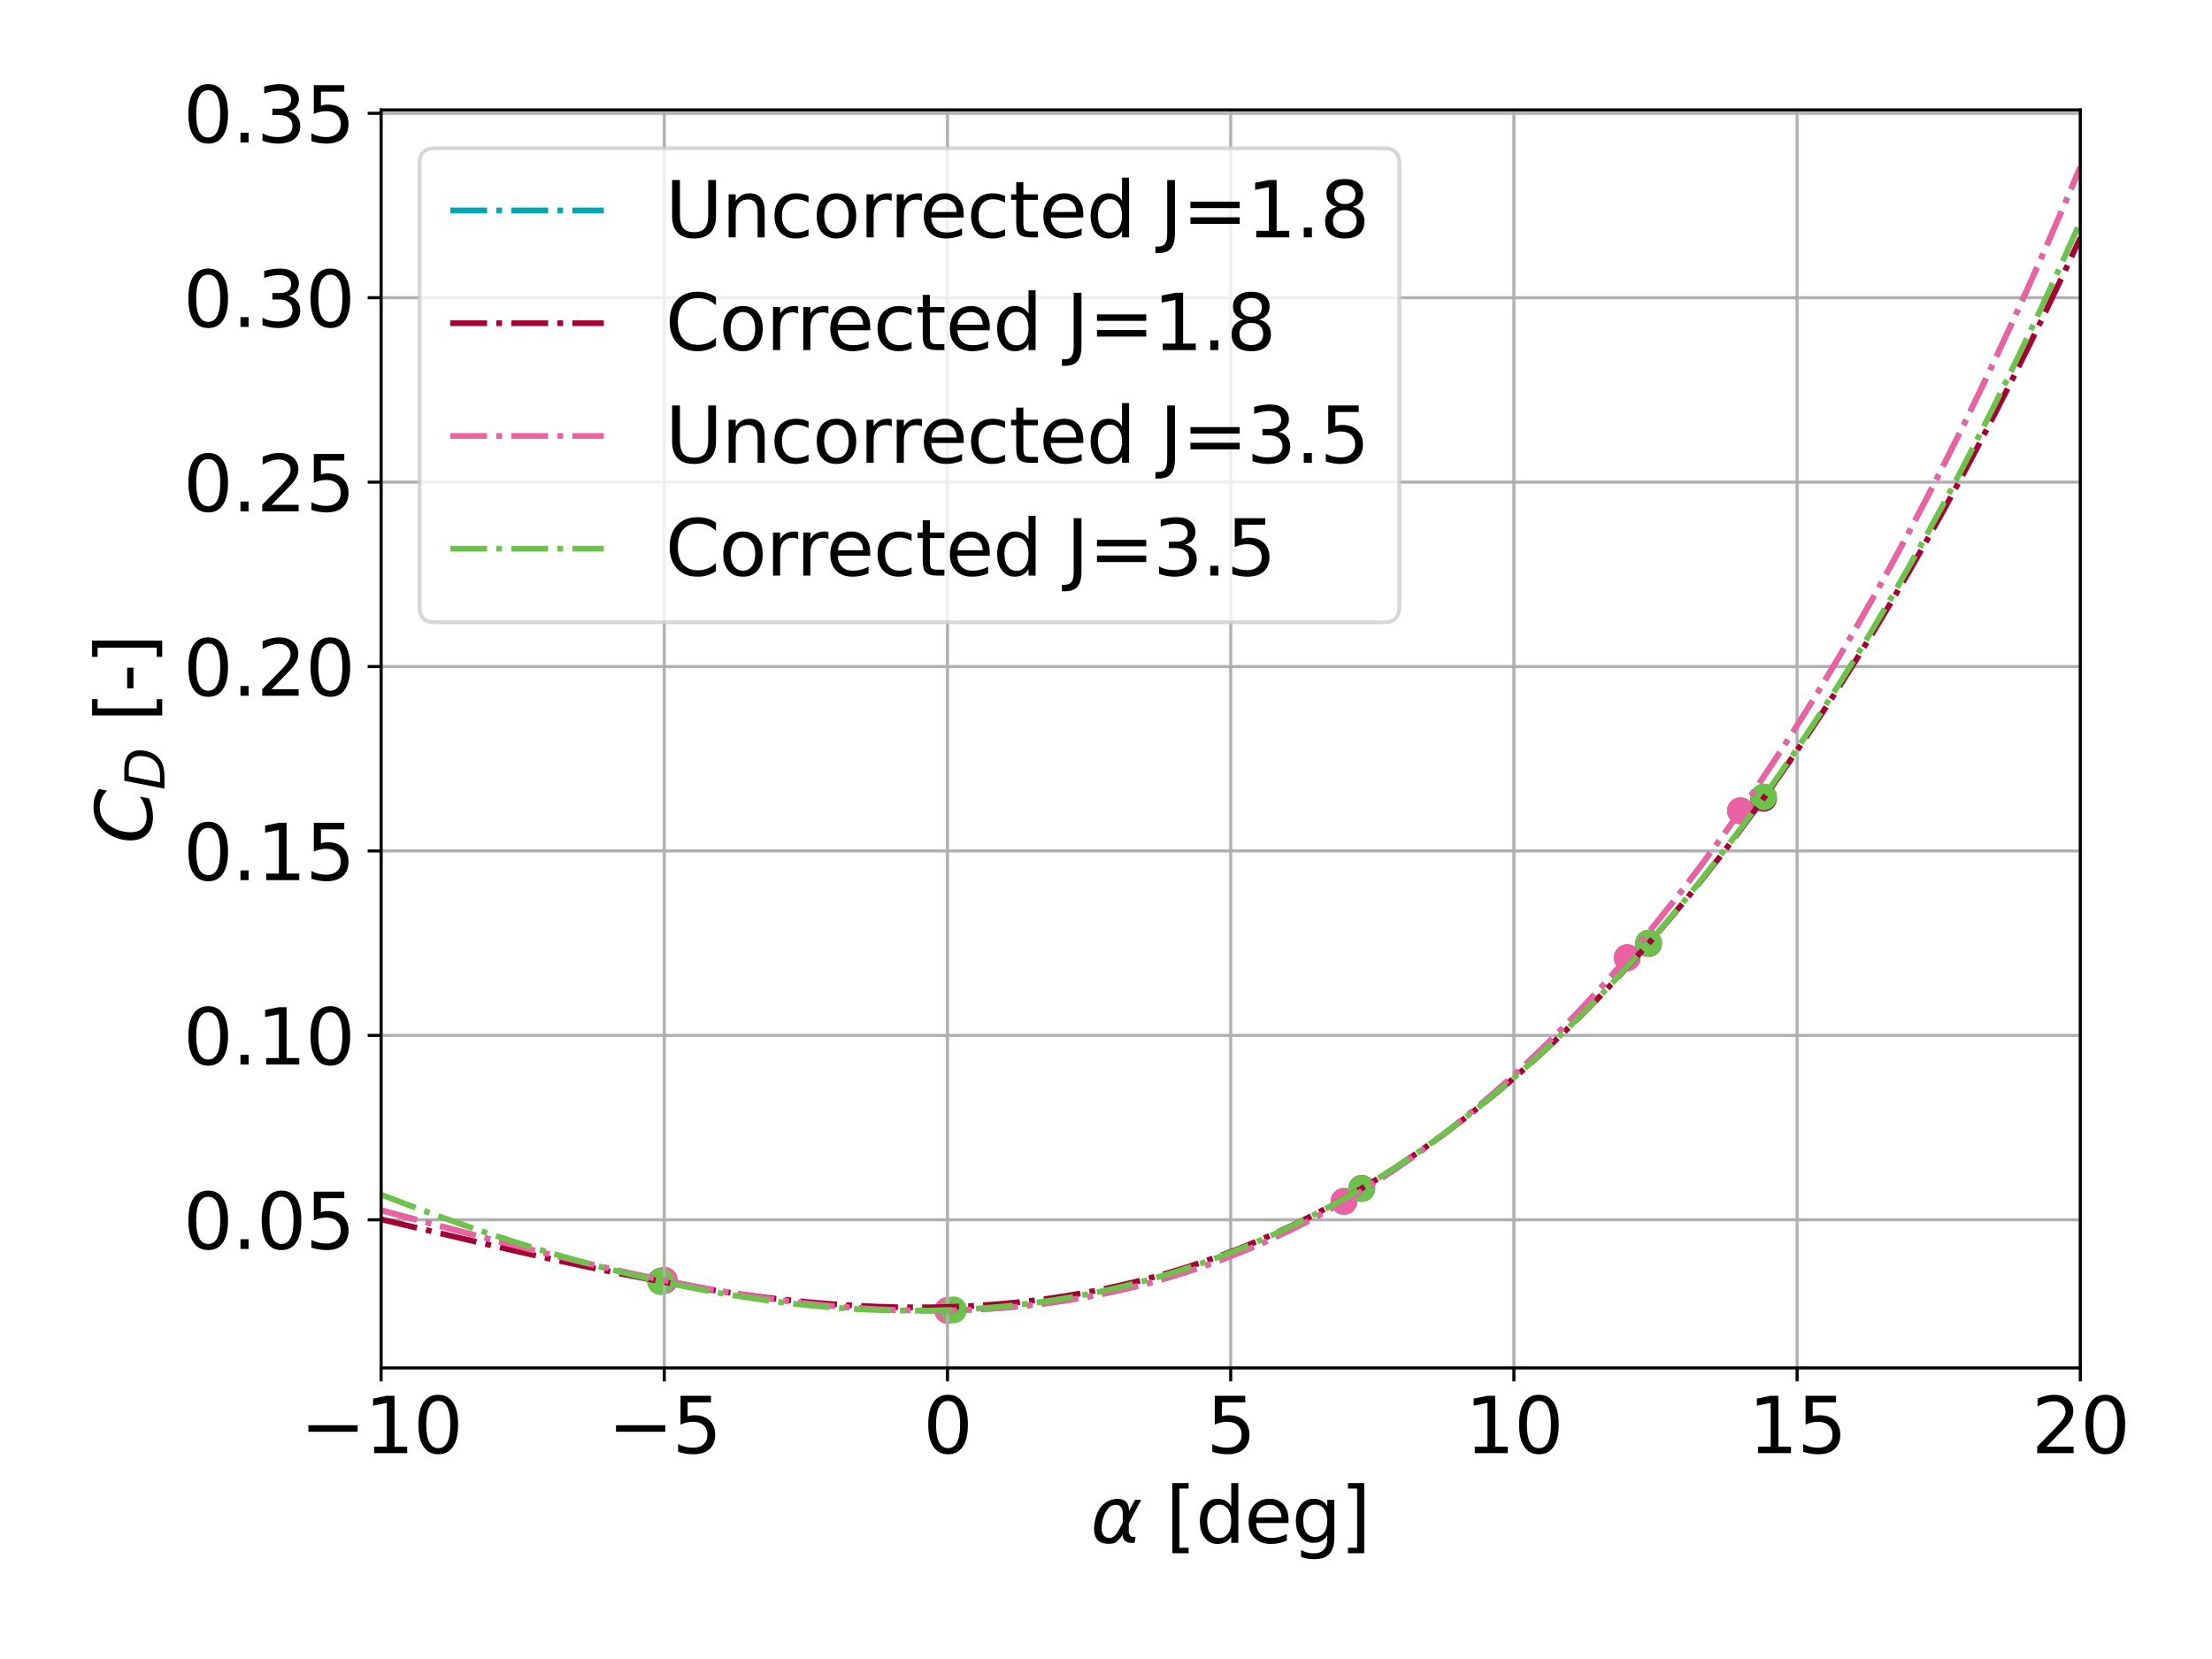 <?xml version="1.0" encoding="utf-8" standalone="no"?>
<!DOCTYPE svg PUBLIC "-//W3C//DTD SVG 1.1//EN"
  "http://www.w3.org/Graphics/SVG/1.1/DTD/svg11.dtd">
<svg xmlns:xlink="http://www.w3.org/1999/xlink" width="576pt" height="432pt" viewBox="0 0 576 432" xmlns="http://www.w3.org/2000/svg" version="1.1">
 <defs>
  <style type="text/css">*{stroke-linejoin: round; stroke-linecap: butt}</style>
 </defs>
 <g id="figure_1">
  <g id="patch_1">
   <path d="M 0 432 
L 576 432 
L 576 0 
L 0 0 
z
" style="fill: #ffffff"/>
  </g>
  <g id="axes_1">
   <g id="patch_2">
    <path d="M 99.236 356.2 
L 541.71 356.2 
L 541.71 28.61 
L 99.236 28.61 
z
" style="fill: #ffffff"/>
   </g>
   <g id="PathCollection_1">
    <defs>
     <path id="m1f07b98880" d="M 0 3 
C 0.796 3 1.559 2.684 2.121 2.121 
C 2.684 1.559 3 0.796 3 0 
C 3 -0.796 2.684 -1.559 2.121 -2.121 
C 1.559 -2.684 0.796 -3 0 -3 
C -0.796 -3 -1.559 -2.684 -2.121 -2.121 
C -2.684 -1.559 -3 -0.796 -3 0 
C -3 0.796 -2.684 1.559 -2.121 2.121 
C -1.559 2.684 -0.796 3 0 3 
z
" style="stroke: #00a6b6"/>
    </defs>
    <g clip-path="url(#pe049e2edbe)">
     <use xlink:href="#m1f07b98880" x="172.982" y="333.424" style="fill: #00a6b6; stroke: #00a6b6"/>
     <use xlink:href="#m1f07b98880" x="349.971" y="312.838" style="fill: #00a6b6; stroke: #00a6b6"/>
     <use xlink:href="#m1f07b98880" x="423.717" y="249.391" style="fill: #00a6b6; stroke: #00a6b6"/>
     <use xlink:href="#m1f07b98880" x="453.215" y="211.129" style="fill: #00a6b6; stroke: #00a6b6"/>
    </g>
   </g>
   <g id="PathCollection_2">
    <defs>
     <path id="m673084cb61" d="M 0 3 
C 0.796 3 1.559 2.684 2.121 2.121 
C 2.684 1.559 3 0.796 3 0 
C 3 -0.796 2.684 -1.559 2.121 -2.121 
C 1.559 -2.684 0.796 -3 0 -3 
C -0.796 -3 -1.559 -2.684 -2.121 -2.121 
C -2.684 -1.559 -3 -0.796 -3 0 
C -3 0.796 -2.684 1.559 -2.121 2.121 
C -1.559 2.684 -0.796 3 0 3 
z
" style="stroke: #a50034"/>
    </defs>
    <g clip-path="url(#pe049e2edbe)">
     <use xlink:href="#m673084cb61" x="172.056" y="333.654" style="fill: #a50034; stroke: #a50034"/>
     <use xlink:href="#m673084cb61" x="354.598" y="309.456" style="fill: #a50034; stroke: #a50034"/>
     <use xlink:href="#m673084cb61" x="429.292" y="245.66" style="fill: #a50034; stroke: #a50034"/>
     <use xlink:href="#m673084cb61" x="459.238" y="207.87" style="fill: #a50034; stroke: #a50034"/>
    </g>
   </g>
   <g id="PathCollection_3">
    <defs>
     <path id="m193cf08175" d="M 0 3 
C 0.796 3 1.559 2.684 2.121 2.121 
C 2.684 1.559 3 0.796 3 0 
C 3 -0.796 2.684 -1.559 2.121 -2.121 
C 1.559 -2.684 0.796 -3 0 -3 
C -0.796 -3 -1.559 -2.684 -2.121 -2.121 
C -2.684 -1.559 -3 -0.796 -3 0 
C -3 0.796 -2.684 1.559 -2.121 2.121 
C -1.559 2.684 -0.796 3 0 3 
z
" style="stroke: #ef60a3"/>
    </defs>
    <g clip-path="url(#pe049e2edbe)">
     <use xlink:href="#m193cf08175" x="172.982" y="333.424" style="fill: #ef60a3; stroke: #ef60a3"/>
     <use xlink:href="#m193cf08175" x="246.727" y="341.239" style="fill: #ef60a3; stroke: #ef60a3"/>
     <use xlink:href="#m193cf08175" x="349.971" y="312.838" style="fill: #ef60a3; stroke: #ef60a3"/>
     <use xlink:href="#m193cf08175" x="423.717" y="249.391" style="fill: #ef60a3; stroke: #ef60a3"/>
     <use xlink:href="#m193cf08175" x="453.215" y="211.129" style="fill: #ef60a3; stroke: #ef60a3"/>
    </g>
   </g>
   <g id="PathCollection_4">
    <defs>
     <path id="m72d6f566c6" d="M 0 3 
C 0.796 3 1.559 2.684 2.121 2.121 
C 2.684 1.559 3 0.796 3 0 
C 3 -0.796 2.684 -1.559 2.121 -2.121 
C 1.559 -2.684 0.796 -3 0 -3 
C -0.796 -3 -1.559 -2.684 -2.121 -2.121 
C -2.684 -1.559 -3 -0.796 -3 0 
C -3 0.796 -2.684 1.559 -2.121 2.121 
C -1.559 2.684 -0.796 3 0 3 
z
" style="stroke: #6cc24a"/>
    </defs>
    <g clip-path="url(#pe049e2edbe)">
     <use xlink:href="#m72d6f566c6" x="172.056" y="333.669" style="fill: #6cc24a; stroke: #6cc24a"/>
     <use xlink:href="#m72d6f566c6" x="248.269" y="341.095" style="fill: #6cc24a; stroke: #6cc24a"/>
     <use xlink:href="#m72d6f566c6" x="354.598" y="309.453" style="fill: #6cc24a; stroke: #6cc24a"/>
     <use xlink:href="#m72d6f566c6" x="429.292" y="245.551" style="fill: #6cc24a; stroke: #6cc24a"/>
     <use xlink:href="#m72d6f566c6" x="459.238" y="207.517" style="fill: #6cc24a; stroke: #6cc24a"/>
    </g>
   </g>
   <g id="matplotlib.axis_1">
    <g id="xtick_1">
     <g id="line2d_1">
      <path d="M 99.236 356.2 
L 99.236 28.61 
" clip-path="url(#pe049e2edbe)" style="fill: none; stroke: #b0b0b0; stroke-width: 0.8; stroke-linecap: square"/>
     </g>
     <g id="line2d_2">
      <defs>
       <path id="m0b68ae2cc0" d="M 0 0 
L 0 3.5 
" style="stroke: #000000; stroke-width: 0.8"/>
      </defs>
      <g>
       <use xlink:href="#m0b68ae2cc0" x="99.236" y="356.2" style="stroke: #000000; stroke-width: 0.8"/>
      </g>
     </g>
     <g id="text_1">
      <!-- −10 -->
      <g transform="translate(78.131 378.397) scale(0.2 -0.2)">
       <defs>
        <path id="DejaVuSans-2212" d="M 678 2272 
L 4684 2272 
L 4684 1741 
L 678 1741 
L 678 2272 
z
" transform="scale(0.016)"/>
        <path id="DejaVuSans-31" d="M 794 531 
L 1825 531 
L 1825 4091 
L 703 3866 
L 703 4441 
L 1819 4666 
L 2450 4666 
L 2450 531 
L 3481 531 
L 3481 0 
L 794 0 
L 794 531 
z
" transform="scale(0.016)"/>
        <path id="DejaVuSans-30" d="M 2034 4250 
Q 1547 4250 1301 3770 
Q 1056 3291 1056 2328 
Q 1056 1369 1301 889 
Q 1547 409 2034 409 
Q 2525 409 2770 889 
Q 3016 1369 3016 2328 
Q 3016 3291 2770 3770 
Q 2525 4250 2034 4250 
z
M 2034 4750 
Q 2819 4750 3233 4129 
Q 3647 3509 3647 2328 
Q 3647 1150 3233 529 
Q 2819 -91 2034 -91 
Q 1250 -91 836 529 
Q 422 1150 422 2328 
Q 422 3509 836 4129 
Q 1250 4750 2034 4750 
z
" transform="scale(0.016)"/>
       </defs>
       <use xlink:href="#DejaVuSans-2212"/>
       <use xlink:href="#DejaVuSans-31" x="83.789"/>
       <use xlink:href="#DejaVuSans-30" x="147.412"/>
      </g>
     </g>
    </g>
    <g id="xtick_2">
     <g id="line2d_3">
      <path d="M 172.982 356.2 
L 172.982 28.61 
" clip-path="url(#pe049e2edbe)" style="fill: none; stroke: #b0b0b0; stroke-width: 0.8; stroke-linecap: square"/>
     </g>
     <g id="line2d_4">
      <g>
       <use xlink:href="#m0b68ae2cc0" x="172.982" y="356.2" style="stroke: #000000; stroke-width: 0.8"/>
      </g>
     </g>
     <g id="text_2">
      <!-- −5 -->
      <g transform="translate(158.239 378.397) scale(0.2 -0.2)">
       <defs>
        <path id="DejaVuSans-35" d="M 691 4666 
L 3169 4666 
L 3169 4134 
L 1269 4134 
L 1269 2991 
Q 1406 3038 1543 3061 
Q 1681 3084 1819 3084 
Q 2600 3084 3056 2656 
Q 3513 2228 3513 1497 
Q 3513 744 3044 326 
Q 2575 -91 1722 -91 
Q 1428 -91 1123 -41 
Q 819 9 494 109 
L 494 744 
Q 775 591 1075 516 
Q 1375 441 1709 441 
Q 2250 441 2565 725 
Q 2881 1009 2881 1497 
Q 2881 1984 2565 2268 
Q 2250 2553 1709 2553 
Q 1456 2553 1204 2497 
Q 953 2441 691 2322 
L 691 4666 
z
" transform="scale(0.016)"/>
       </defs>
       <use xlink:href="#DejaVuSans-2212"/>
       <use xlink:href="#DejaVuSans-35" x="83.789"/>
      </g>
     </g>
    </g>
    <g id="xtick_3">
     <g id="line2d_5">
      <path d="M 246.727 356.2 
L 246.727 28.61 
" clip-path="url(#pe049e2edbe)" style="fill: none; stroke: #b0b0b0; stroke-width: 0.8; stroke-linecap: square"/>
     </g>
     <g id="line2d_6">
      <g>
       <use xlink:href="#m0b68ae2cc0" x="246.727" y="356.2" style="stroke: #000000; stroke-width: 0.8"/>
      </g>
     </g>
     <g id="text_3">
      <!-- 0 -->
      <g transform="translate(240.365 378.397) scale(0.2 -0.2)">
       <use xlink:href="#DejaVuSans-30"/>
      </g>
     </g>
    </g>
    <g id="xtick_4">
     <g id="line2d_7">
      <path d="M 320.473 356.2 
L 320.473 28.61 
" clip-path="url(#pe049e2edbe)" style="fill: none; stroke: #b0b0b0; stroke-width: 0.8; stroke-linecap: square"/>
     </g>
     <g id="line2d_8">
      <g>
       <use xlink:href="#m0b68ae2cc0" x="320.473" y="356.2" style="stroke: #000000; stroke-width: 0.8"/>
      </g>
     </g>
     <g id="text_4">
      <!-- 5 -->
      <g transform="translate(314.111 378.397) scale(0.2 -0.2)">
       <use xlink:href="#DejaVuSans-35"/>
      </g>
     </g>
    </g>
    <g id="xtick_5">
     <g id="line2d_9">
      <path d="M 394.219 356.2 
L 394.219 28.61 
" clip-path="url(#pe049e2edbe)" style="fill: none; stroke: #b0b0b0; stroke-width: 0.8; stroke-linecap: square"/>
     </g>
     <g id="line2d_10">
      <g>
       <use xlink:href="#m0b68ae2cc0" x="394.219" y="356.2" style="stroke: #000000; stroke-width: 0.8"/>
      </g>
     </g>
     <g id="text_5">
      <!-- 10 -->
      <g transform="translate(381.494 378.397) scale(0.2 -0.2)">
       <use xlink:href="#DejaVuSans-31"/>
       <use xlink:href="#DejaVuSans-30" x="63.623"/>
      </g>
     </g>
    </g>
    <g id="xtick_6">
     <g id="line2d_11">
      <path d="M 467.964 356.2 
L 467.964 28.61 
" clip-path="url(#pe049e2edbe)" style="fill: none; stroke: #b0b0b0; stroke-width: 0.8; stroke-linecap: square"/>
     </g>
     <g id="line2d_12">
      <g>
       <use xlink:href="#m0b68ae2cc0" x="467.964" y="356.2" style="stroke: #000000; stroke-width: 0.8"/>
      </g>
     </g>
     <g id="text_6">
      <!-- 15 -->
      <g transform="translate(455.239 378.397) scale(0.2 -0.2)">
       <use xlink:href="#DejaVuSans-31"/>
       <use xlink:href="#DejaVuSans-35" x="63.623"/>
      </g>
     </g>
    </g>
    <g id="xtick_7">
     <g id="line2d_13">
      <path d="M 541.71 356.2 
L 541.71 28.61 
" clip-path="url(#pe049e2edbe)" style="fill: none; stroke: #b0b0b0; stroke-width: 0.8; stroke-linecap: square"/>
     </g>
     <g id="line2d_14">
      <g>
       <use xlink:href="#m0b68ae2cc0" x="541.71" y="356.2" style="stroke: #000000; stroke-width: 0.8"/>
      </g>
     </g>
     <g id="text_7">
      <!-- 20 -->
      <g transform="translate(528.985 378.397) scale(0.2 -0.2)">
       <defs>
        <path id="DejaVuSans-32" d="M 1228 531 
L 3431 531 
L 3431 0 
L 469 0 
L 469 531 
Q 828 903 1448 1529 
Q 2069 2156 2228 2338 
Q 2531 2678 2651 2914 
Q 2772 3150 2772 3378 
Q 2772 3750 2511 3984 
Q 2250 4219 1831 4219 
Q 1534 4219 1204 4116 
Q 875 4013 500 3803 
L 500 4441 
Q 881 4594 1212 4672 
Q 1544 4750 1819 4750 
Q 2544 4750 2975 4387 
Q 3406 4025 3406 3419 
Q 3406 3131 3298 2873 
Q 3191 2616 2906 2266 
Q 2828 2175 2409 1742 
Q 1991 1309 1228 531 
z
" transform="scale(0.016)"/>
       </defs>
       <use xlink:href="#DejaVuSans-32"/>
       <use xlink:href="#DejaVuSans-30" x="63.623"/>
      </g>
     </g>
    </g>
    <g id="text_8">
     <!-- $\alpha$ [deg] -->
     <g transform="translate(283.973 401.756) scale(0.2 -0.2)">
      <defs>
       <path id="DejaVuSans-Oblique-3b1" d="M 2619 1628 
L 2622 2350 
Q 2625 3088 2069 3091 
Q 1653 3094 1394 2747 
Q 1069 2319 959 1747 
Q 825 1059 994 731 
Q 1169 397 1547 397 
Q 1966 397 2319 1063 
L 2619 1628 
z
M 2166 3578 
Q 3141 3594 3128 2584 
Q 3128 2584 3616 3500 
L 4128 3500 
L 3119 1603 
L 3109 919 
Q 3109 766 3194 638 
Q 3291 488 3391 488 
L 3669 488 
L 3575 0 
L 3228 0 
Q 2934 0 2722 263 
Q 2622 394 2619 669 
Q 2416 334 2066 50 
Q 1900 -81 1453 -78 
Q 722 -72 456 397 
Q 184 884 353 1747 
Q 534 2675 1009 3097 
Q 1544 3569 2166 3578 
z
" transform="scale(0.016)"/>
       <path id="DejaVuSans-20" transform="scale(0.016)"/>
       <path id="DejaVuSans-5b" d="M 550 4863 
L 1875 4863 
L 1875 4416 
L 1125 4416 
L 1125 -397 
L 1875 -397 
L 1875 -844 
L 550 -844 
L 550 4863 
z
" transform="scale(0.016)"/>
       <path id="DejaVuSans-64" d="M 2906 2969 
L 2906 4863 
L 3481 4863 
L 3481 0 
L 2906 0 
L 2906 525 
Q 2725 213 2448 61 
Q 2172 -91 1784 -91 
Q 1150 -91 751 415 
Q 353 922 353 1747 
Q 353 2572 751 3078 
Q 1150 3584 1784 3584 
Q 2172 3584 2448 3432 
Q 2725 3281 2906 2969 
z
M 947 1747 
Q 947 1113 1208 752 
Q 1469 391 1925 391 
Q 2381 391 2643 752 
Q 2906 1113 2906 1747 
Q 2906 2381 2643 2742 
Q 2381 3103 1925 3103 
Q 1469 3103 1208 2742 
Q 947 2381 947 1747 
z
" transform="scale(0.016)"/>
       <path id="DejaVuSans-65" d="M 3597 1894 
L 3597 1613 
L 953 1613 
Q 991 1019 1311 708 
Q 1631 397 2203 397 
Q 2534 397 2845 478 
Q 3156 559 3463 722 
L 3463 178 
Q 3153 47 2828 -22 
Q 2503 -91 2169 -91 
Q 1331 -91 842 396 
Q 353 884 353 1716 
Q 353 2575 817 3079 
Q 1281 3584 2069 3584 
Q 2775 3584 3186 3129 
Q 3597 2675 3597 1894 
z
M 3022 2063 
Q 3016 2534 2758 2815 
Q 2500 3097 2075 3097 
Q 1594 3097 1305 2825 
Q 1016 2553 972 2059 
L 3022 2063 
z
" transform="scale(0.016)"/>
       <path id="DejaVuSans-67" d="M 2906 1791 
Q 2906 2416 2648 2759 
Q 2391 3103 1925 3103 
Q 1463 3103 1205 2759 
Q 947 2416 947 1791 
Q 947 1169 1205 825 
Q 1463 481 1925 481 
Q 2391 481 2648 825 
Q 2906 1169 2906 1791 
z
M 3481 434 
Q 3481 -459 3084 -895 
Q 2688 -1331 1869 -1331 
Q 1566 -1331 1297 -1286 
Q 1028 -1241 775 -1147 
L 775 -588 
Q 1028 -725 1275 -790 
Q 1522 -856 1778 -856 
Q 2344 -856 2625 -561 
Q 2906 -266 2906 331 
L 2906 616 
Q 2728 306 2450 153 
Q 2172 0 1784 0 
Q 1141 0 747 490 
Q 353 981 353 1791 
Q 353 2603 747 3093 
Q 1141 3584 1784 3584 
Q 2172 3584 2450 3431 
Q 2728 3278 2906 2969 
L 2906 3500 
L 3481 3500 
L 3481 434 
z
" transform="scale(0.016)"/>
       <path id="DejaVuSans-5d" d="M 1947 4863 
L 1947 -844 
L 622 -844 
L 622 -397 
L 1369 -397 
L 1369 4416 
L 622 4416 
L 622 4863 
L 1947 4863 
z
" transform="scale(0.016)"/>
      </defs>
      <use xlink:href="#DejaVuSans-Oblique-3b1" transform="translate(0 0.016)"/>
      <use xlink:href="#DejaVuSans-20" transform="translate(65.918 0.016)"/>
      <use xlink:href="#DejaVuSans-5b" transform="translate(97.705 0.016)"/>
      <use xlink:href="#DejaVuSans-64" transform="translate(136.719 0.016)"/>
      <use xlink:href="#DejaVuSans-65" transform="translate(200.195 0.016)"/>
      <use xlink:href="#DejaVuSans-67" transform="translate(261.719 0.016)"/>
      <use xlink:href="#DejaVuSans-5d" transform="translate(325.195 0.016)"/>
     </g>
    </g>
   </g>
   <g id="matplotlib.axis_2">
    <g id="ytick_1">
     <g id="line2d_15">
      <path d="M 99.236 317.628 
L 541.71 317.628 
" clip-path="url(#pe049e2edbe)" style="fill: none; stroke: #b0b0b0; stroke-width: 0.8; stroke-linecap: square"/>
     </g>
     <g id="line2d_16">
      <defs>
       <path id="m943dcb8d8e" d="M 0 0 
L -3.5 0 
" style="stroke: #000000; stroke-width: 0.8"/>
      </defs>
      <g>
       <use xlink:href="#m943dcb8d8e" x="99.236" y="317.628" style="stroke: #000000; stroke-width: 0.8"/>
      </g>
     </g>
     <g id="text_9">
      <!-- 0.05 -->
      <g transform="translate(47.705 325.227) scale(0.2 -0.2)">
       <defs>
        <path id="DejaVuSans-2e" d="M 684 794 
L 1344 794 
L 1344 0 
L 684 0 
L 684 794 
z
" transform="scale(0.016)"/>
       </defs>
       <use xlink:href="#DejaVuSans-30"/>
       <use xlink:href="#DejaVuSans-2e" x="63.623"/>
       <use xlink:href="#DejaVuSans-30" x="95.41"/>
       <use xlink:href="#DejaVuSans-35" x="159.033"/>
      </g>
     </g>
    </g>
    <g id="ytick_2">
     <g id="line2d_17">
      <path d="M 99.236 269.608 
L 541.71 269.608 
" clip-path="url(#pe049e2edbe)" style="fill: none; stroke: #b0b0b0; stroke-width: 0.8; stroke-linecap: square"/>
     </g>
     <g id="line2d_18">
      <g>
       <use xlink:href="#m943dcb8d8e" x="99.236" y="269.608" style="stroke: #000000; stroke-width: 0.8"/>
      </g>
     </g>
     <g id="text_10">
      <!-- 0.10 -->
      <g transform="translate(47.705 277.206) scale(0.2 -0.2)">
       <use xlink:href="#DejaVuSans-30"/>
       <use xlink:href="#DejaVuSans-2e" x="63.623"/>
       <use xlink:href="#DejaVuSans-31" x="95.41"/>
       <use xlink:href="#DejaVuSans-30" x="159.033"/>
      </g>
     </g>
    </g>
    <g id="ytick_3">
     <g id="line2d_19">
      <path d="M 99.236 221.588 
L 541.71 221.588 
" clip-path="url(#pe049e2edbe)" style="fill: none; stroke: #b0b0b0; stroke-width: 0.8; stroke-linecap: square"/>
     </g>
     <g id="line2d_20">
      <g>
       <use xlink:href="#m943dcb8d8e" x="99.236" y="221.588" style="stroke: #000000; stroke-width: 0.8"/>
      </g>
     </g>
     <g id="text_11">
      <!-- 0.15 -->
      <g transform="translate(47.705 229.186) scale(0.2 -0.2)">
       <use xlink:href="#DejaVuSans-30"/>
       <use xlink:href="#DejaVuSans-2e" x="63.623"/>
       <use xlink:href="#DejaVuSans-31" x="95.41"/>
       <use xlink:href="#DejaVuSans-35" x="159.033"/>
      </g>
     </g>
    </g>
    <g id="ytick_4">
     <g id="line2d_21">
      <path d="M 99.236 173.567 
L 541.71 173.567 
" clip-path="url(#pe049e2edbe)" style="fill: none; stroke: #b0b0b0; stroke-width: 0.8; stroke-linecap: square"/>
     </g>
     <g id="line2d_22">
      <g>
       <use xlink:href="#m943dcb8d8e" x="99.236" y="173.567" style="stroke: #000000; stroke-width: 0.8"/>
      </g>
     </g>
     <g id="text_12">
      <!-- 0.20 -->
      <g transform="translate(47.705 181.166) scale(0.2 -0.2)">
       <use xlink:href="#DejaVuSans-30"/>
       <use xlink:href="#DejaVuSans-2e" x="63.623"/>
       <use xlink:href="#DejaVuSans-32" x="95.41"/>
       <use xlink:href="#DejaVuSans-30" x="159.033"/>
      </g>
     </g>
    </g>
    <g id="ytick_5">
     <g id="line2d_23">
      <path d="M 99.236 125.547 
L 541.71 125.547 
" clip-path="url(#pe049e2edbe)" style="fill: none; stroke: #b0b0b0; stroke-width: 0.8; stroke-linecap: square"/>
     </g>
     <g id="line2d_24">
      <g>
       <use xlink:href="#m943dcb8d8e" x="99.236" y="125.547" style="stroke: #000000; stroke-width: 0.8"/>
      </g>
     </g>
     <g id="text_13">
      <!-- 0.25 -->
      <g transform="translate(47.705 133.145) scale(0.2 -0.2)">
       <use xlink:href="#DejaVuSans-30"/>
       <use xlink:href="#DejaVuSans-2e" x="63.623"/>
       <use xlink:href="#DejaVuSans-32" x="95.41"/>
       <use xlink:href="#DejaVuSans-35" x="159.033"/>
      </g>
     </g>
    </g>
    <g id="ytick_6">
     <g id="line2d_25">
      <path d="M 99.236 77.527 
L 541.71 77.527 
" clip-path="url(#pe049e2edbe)" style="fill: none; stroke: #b0b0b0; stroke-width: 0.8; stroke-linecap: square"/>
     </g>
     <g id="line2d_26">
      <g>
       <use xlink:href="#m943dcb8d8e" x="99.236" y="77.527" style="stroke: #000000; stroke-width: 0.8"/>
      </g>
     </g>
     <g id="text_14">
      <!-- 0.30 -->
      <g transform="translate(47.705 85.125) scale(0.2 -0.2)">
       <defs>
        <path id="DejaVuSans-33" d="M 2597 2516 
Q 3050 2419 3304 2112 
Q 3559 1806 3559 1356 
Q 3559 666 3084 287 
Q 2609 -91 1734 -91 
Q 1441 -91 1130 -33 
Q 819 25 488 141 
L 488 750 
Q 750 597 1062 519 
Q 1375 441 1716 441 
Q 2309 441 2620 675 
Q 2931 909 2931 1356 
Q 2931 1769 2642 2001 
Q 2353 2234 1838 2234 
L 1294 2234 
L 1294 2753 
L 1863 2753 
Q 2328 2753 2575 2939 
Q 2822 3125 2822 3475 
Q 2822 3834 2567 4026 
Q 2313 4219 1838 4219 
Q 1578 4219 1281 4162 
Q 984 4106 628 3988 
L 628 4550 
Q 988 4650 1302 4700 
Q 1616 4750 1894 4750 
Q 2613 4750 3031 4423 
Q 3450 4097 3450 3541 
Q 3450 3153 3228 2886 
Q 3006 2619 2597 2516 
z
" transform="scale(0.016)"/>
       </defs>
       <use xlink:href="#DejaVuSans-30"/>
       <use xlink:href="#DejaVuSans-2e" x="63.623"/>
       <use xlink:href="#DejaVuSans-33" x="95.41"/>
       <use xlink:href="#DejaVuSans-30" x="159.033"/>
      </g>
     </g>
    </g>
    <g id="ytick_7">
     <g id="line2d_27">
      <path d="M 99.236 29.506 
L 541.71 29.506 
" clip-path="url(#pe049e2edbe)" style="fill: none; stroke: #b0b0b0; stroke-width: 0.8; stroke-linecap: square"/>
     </g>
     <g id="line2d_28">
      <g>
       <use xlink:href="#m943dcb8d8e" x="99.236" y="29.506" style="stroke: #000000; stroke-width: 0.8"/>
      </g>
     </g>
     <g id="text_15">
      <!-- 0.35 -->
      <g transform="translate(47.705 37.105) scale(0.2 -0.2)">
       <use xlink:href="#DejaVuSans-30"/>
       <use xlink:href="#DejaVuSans-2e" x="63.623"/>
       <use xlink:href="#DejaVuSans-33" x="95.41"/>
       <use xlink:href="#DejaVuSans-35" x="159.033"/>
      </g>
     </g>
    </g>
    <g id="text_16">
     <!-- $C_D$ [-] -->
     <g transform="translate(39.545 219.705) rotate(-90) scale(0.2 -0.2)">
      <defs>
       <path id="DejaVuSans-Oblique-43" d="M 4447 4306 
L 4319 3641 
Q 4019 3944 3683 4091 
Q 3347 4238 2956 4238 
Q 2422 4238 2017 3981 
Q 1613 3725 1319 3200 
Q 1131 2863 1032 2486 
Q 934 2109 934 1728 
Q 934 1091 1264 756 
Q 1594 422 2222 422 
Q 2656 422 3056 561 
Q 3456 700 3834 978 
L 3688 231 
Q 3316 72 2936 -9 
Q 2556 -91 2175 -91 
Q 1278 -91 773 396 
Q 269 884 269 1753 
Q 269 2309 461 2846 
Q 653 3384 1013 3828 
Q 1394 4300 1883 4525 
Q 2372 4750 3022 4750 
Q 3422 4750 3780 4639 
Q 4138 4528 4447 4306 
z
" transform="scale(0.016)"/>
       <path id="DejaVuSans-Oblique-44" d="M 1081 4666 
L 2438 4666 
Q 3519 4666 4070 4208 
Q 4622 3750 4622 2847 
Q 4622 2250 4412 1698 
Q 4203 1147 3834 769 
Q 3463 381 2891 190 
Q 2319 0 1538 0 
L 172 0 
L 1081 4666 
z
M 1613 4147 
L 909 519 
L 1734 519 
Q 2794 519 3375 1128 
Q 3956 1738 3956 2847 
Q 3956 3519 3581 3833 
Q 3206 4147 2406 4147 
L 1613 4147 
z
" transform="scale(0.016)"/>
       <path id="DejaVuSans-2d" d="M 313 2009 
L 1997 2009 
L 1997 1497 
L 313 1497 
L 313 2009 
z
" transform="scale(0.016)"/>
      </defs>
      <use xlink:href="#DejaVuSans-Oblique-43" transform="translate(0 0.016)"/>
      <use xlink:href="#DejaVuSans-Oblique-44" transform="translate(69.824 -16.391) scale(0.7)"/>
      <use xlink:href="#DejaVuSans-20" transform="translate(126.46 0.016)"/>
      <use xlink:href="#DejaVuSans-5b" transform="translate(158.247 0.016)"/>
      <use xlink:href="#DejaVuSans-2d" transform="translate(197.261 0.016)"/>
      <use xlink:href="#DejaVuSans-5d" transform="translate(233.345 0.016)"/>
     </g>
    </g>
   </g>
   <g id="line2d_29">
    <path d="M 99.236 315.152 
L 103.705 316.342 
L 108.175 317.533 
L 112.644 318.724 
L 117.114 319.912 
L 121.583 321.094 
L 126.053 322.268 
L 130.522 323.431 
L 134.991 324.58 
L 139.461 325.713 
L 143.93 326.827 
L 148.4 327.919 
L 152.869 328.987 
L 157.339 330.028 
L 161.808 331.04 
L 166.278 332.02 
L 170.747 332.965 
L 175.216 333.873 
L 179.686 334.741 
L 184.155 335.567 
L 188.625 336.347 
L 193.094 337.081 
L 197.564 337.764 
L 202.033 338.394 
L 206.502 338.969 
L 210.972 339.487 
L 215.441 339.944 
L 219.911 340.338 
L 224.38 340.667 
L 228.85 340.927 
L 233.319 341.117 
L 237.788 341.235 
L 242.258 341.276 
L 246.727 341.239 
L 251.197 341.122 
L 255.666 340.922 
L 260.136 340.635 
L 264.605 340.261 
L 269.075 339.796 
L 273.544 339.238 
L 278.013 338.584 
L 282.483 337.832 
L 286.952 336.98 
L 291.422 336.024 
L 295.891 334.963 
L 300.361 333.794 
L 304.83 332.514 
L 309.299 331.121 
L 313.769 329.613 
L 318.238 327.987 
L 322.708 326.24 
L 327.177 324.371 
L 331.647 322.376 
L 336.116 320.254 
L 340.585 318.002 
L 345.055 315.617 
L 349.524 313.098 
L 353.994 310.441 
L 358.463 307.644 
L 362.933 304.705 
L 367.402 301.622 
L 371.871 298.392 
L 376.341 295.012 
L 380.81 291.48 
L 385.28 287.795 
L 389.749 283.953 
L 394.219 279.952 
L 398.688 275.79 
L 403.158 271.464 
L 407.627 266.972 
L 412.096 262.312 
L 416.566 257.481 
L 421.035 252.477 
L 425.505 247.298 
L 429.974 241.941 
L 434.444 236.403 
L 438.913 230.684 
L 443.382 224.78 
L 447.852 218.689 
L 452.321 212.408 
L 456.791 205.936 
L 461.26 199.269 
L 465.73 192.407 
L 470.199 185.346 
L 474.668 178.084 
L 479.138 170.619 
L 483.607 162.948 
L 488.077 155.07 
L 492.546 146.981 
L 497.016 138.68 
L 501.485 130.165 
L 505.955 121.433 
L 510.424 112.482 
L 514.893 103.31 
L 519.363 93.913 
L 523.832 84.292 
L 528.302 74.442 
L 532.771 64.361 
L 537.241 54.048 
L 541.71 43.501 
" clip-path="url(#pe049e2edbe)" style="fill: none; stroke-dasharray: 9.6,2.4,1.5,2.4; stroke-dashoffset: 0; stroke: #00a6b6; stroke-width: 1.5"/>
   </g>
   <g id="line2d_30">
    <path d="M 99.236 317.524 
L 103.705 318.574 
L 108.175 319.629 
L 112.644 320.686 
L 117.114 321.744 
L 121.583 322.798 
L 126.053 323.846 
L 130.522 324.885 
L 134.991 325.913 
L 139.461 326.928 
L 143.93 327.925 
L 148.4 328.904 
L 152.869 329.86 
L 157.339 330.792 
L 161.808 331.696 
L 166.278 332.571 
L 170.747 333.414 
L 175.216 334.221 
L 179.686 334.991 
L 184.155 335.721 
L 188.625 336.408 
L 193.094 337.05 
L 197.564 337.644 
L 202.033 338.188 
L 206.502 338.679 
L 210.972 339.116 
L 215.441 339.494 
L 219.911 339.813 
L 224.38 340.069 
L 228.85 340.26 
L 233.319 340.383 
L 237.788 340.437 
L 242.258 340.419 
L 246.727 340.326 
L 251.197 340.157 
L 255.666 339.908 
L 260.136 339.578 
L 264.605 339.163 
L 269.075 338.663 
L 273.544 338.074 
L 278.013 337.394 
L 282.483 336.622 
L 286.952 335.754 
L 291.422 334.789 
L 295.891 333.724 
L 300.361 332.556 
L 304.83 331.285 
L 309.299 329.908 
L 313.769 328.422 
L 318.238 326.825 
L 322.708 325.115 
L 327.177 323.291 
L 331.647 321.349 
L 336.116 319.288 
L 340.585 317.106 
L 345.055 314.801 
L 349.524 312.37 
L 353.994 309.812 
L 358.463 307.124 
L 362.933 304.304 
L 367.402 301.351 
L 371.871 298.262 
L 376.341 295.036 
L 380.81 291.67 
L 385.28 288.163 
L 389.749 284.512 
L 394.219 280.716 
L 398.688 276.772 
L 403.158 272.679 
L 407.627 268.435 
L 412.096 264.038 
L 416.566 259.486 
L 421.035 254.777 
L 425.505 249.91 
L 429.974 244.882 
L 434.444 239.692 
L 438.913 234.338 
L 443.382 228.818 
L 447.852 223.13 
L 452.321 217.272 
L 456.791 211.244 
L 461.26 205.043 
L 465.73 198.667 
L 470.199 192.114 
L 474.668 185.384 
L 479.138 178.473 
L 483.607 171.382 
L 488.077 164.107 
L 492.546 156.647 
L 497.016 149.001 
L 501.485 141.167 
L 505.955 133.144 
L 510.424 124.929 
L 514.893 116.521 
L 519.363 107.919 
L 523.832 99.121 
L 528.302 90.125 
L 532.771 80.931 
L 537.241 71.535 
L 541.71 61.938 
" clip-path="url(#pe049e2edbe)" style="fill: none; stroke-dasharray: 9.6,2.4,1.5,2.4; stroke-dashoffset: 0; stroke: #a50034; stroke-width: 1.5"/>
   </g>
   <g id="line2d_31">
    <path d="M 99.236 315.152 
L 103.705 316.342 
L 108.175 317.533 
L 112.644 318.724 
L 117.114 319.912 
L 121.583 321.094 
L 126.053 322.268 
L 130.522 323.431 
L 134.991 324.58 
L 139.461 325.713 
L 143.93 326.827 
L 148.4 327.919 
L 152.869 328.987 
L 157.339 330.028 
L 161.808 331.04 
L 166.278 332.02 
L 170.747 332.965 
L 175.216 333.873 
L 179.686 334.741 
L 184.155 335.567 
L 188.625 336.347 
L 193.094 337.081 
L 197.564 337.764 
L 202.033 338.394 
L 206.502 338.969 
L 210.972 339.487 
L 215.441 339.944 
L 219.911 340.338 
L 224.38 340.667 
L 228.85 340.927 
L 233.319 341.117 
L 237.788 341.235 
L 242.258 341.276 
L 246.727 341.239 
L 251.197 341.122 
L 255.666 340.922 
L 260.136 340.635 
L 264.605 340.261 
L 269.075 339.796 
L 273.544 339.238 
L 278.013 338.584 
L 282.483 337.832 
L 286.952 336.98 
L 291.422 336.024 
L 295.891 334.963 
L 300.361 333.794 
L 304.83 332.514 
L 309.299 331.121 
L 313.769 329.613 
L 318.238 327.987 
L 322.708 326.24 
L 327.177 324.371 
L 331.647 322.376 
L 336.116 320.254 
L 340.585 318.002 
L 345.055 315.617 
L 349.524 313.098 
L 353.994 310.441 
L 358.463 307.644 
L 362.933 304.705 
L 367.402 301.622 
L 371.871 298.392 
L 376.341 295.012 
L 380.81 291.48 
L 385.28 287.795 
L 389.749 283.953 
L 394.219 279.952 
L 398.688 275.79 
L 403.158 271.464 
L 407.627 266.972 
L 412.096 262.312 
L 416.566 257.481 
L 421.035 252.477 
L 425.505 247.298 
L 429.974 241.941 
L 434.444 236.403 
L 438.913 230.684 
L 443.382 224.78 
L 447.852 218.689 
L 452.321 212.408 
L 456.791 205.936 
L 461.26 199.269 
L 465.73 192.407 
L 470.199 185.346 
L 474.668 178.084 
L 479.138 170.619 
L 483.607 162.948 
L 488.077 155.07 
L 492.546 146.981 
L 497.016 138.68 
L 501.485 130.165 
L 505.955 121.433 
L 510.424 112.482 
L 514.893 103.31 
L 519.363 93.913 
L 523.832 84.292 
L 528.302 74.442 
L 532.771 64.361 
L 537.241 54.048 
L 541.71 43.501 
" clip-path="url(#pe049e2edbe)" style="fill: none; stroke-dasharray: 9.6,2.4,1.5,2.4; stroke-dashoffset: 0; stroke: #ef60a3; stroke-width: 1.5"/>
   </g>
   <g id="line2d_32">
    <path d="M 99.236 311.068 
L 103.705 312.788 
L 108.175 314.469 
L 112.644 316.111 
L 117.114 317.713 
L 121.583 319.274 
L 126.053 320.791 
L 130.522 322.266 
L 134.991 323.695 
L 139.461 325.079 
L 143.93 326.416 
L 148.4 327.704 
L 152.869 328.943 
L 157.339 330.131 
L 161.808 331.267 
L 166.278 332.35 
L 170.747 333.378 
L 175.216 334.351 
L 179.686 335.266 
L 184.155 336.122 
L 188.625 336.919 
L 193.094 337.654 
L 197.564 338.327 
L 202.033 338.935 
L 206.502 339.477 
L 210.972 339.953 
L 215.441 340.36 
L 219.911 340.696 
L 224.38 340.961 
L 228.85 341.153 
L 233.319 341.269 
L 237.788 341.31 
L 242.258 341.272 
L 246.727 341.154 
L 251.197 340.955 
L 255.666 340.674 
L 260.136 340.307 
L 264.605 339.854 
L 269.075 339.313 
L 273.544 338.681 
L 278.013 337.958 
L 282.483 337.142 
L 286.952 336.23 
L 291.422 335.221 
L 295.891 334.113 
L 300.361 332.904 
L 304.83 331.592 
L 309.299 330.175 
L 313.769 328.652 
L 318.238 327.02 
L 322.708 325.277 
L 327.177 323.422 
L 331.647 321.452 
L 336.116 319.366 
L 340.585 317.16 
L 345.055 314.834 
L 349.524 312.385 
L 353.994 309.811 
L 358.463 307.11 
L 362.933 304.279 
L 367.402 301.317 
L 371.871 298.221 
L 376.341 294.99 
L 380.81 291.62 
L 385.28 288.109 
L 389.749 284.456 
L 394.219 280.658 
L 398.688 276.713 
L 403.158 272.618 
L 407.627 268.371 
L 412.096 263.969 
L 416.566 259.411 
L 421.035 254.693 
L 425.505 249.814 
L 429.974 244.771 
L 434.444 239.561 
L 438.913 234.182 
L 443.382 228.631 
L 447.852 222.906 
L 452.321 217.004 
L 456.791 210.924 
L 461.26 204.661 
L 465.73 198.213 
L 470.199 191.579 
L 474.668 184.755 
L 479.138 177.738 
L 483.607 170.526 
L 488.077 163.116 
L 492.546 155.505 
L 497.016 147.691 
L 501.485 139.671 
L 505.955 131.442 
L 510.424 123.001 
L 514.893 114.345 
L 519.363 105.472 
L 523.832 96.378 
L 528.302 87.061 
L 532.771 77.518 
L 537.241 67.746 
L 541.71 57.742 
" clip-path="url(#pe049e2edbe)" style="fill: none; stroke-dasharray: 9.6,2.4,1.5,2.4; stroke-dashoffset: 0; stroke: #6cc24a; stroke-width: 1.5"/>
   </g>
   <g id="patch_3">
    <path d="M 99.236 356.2 
L 99.236 28.61 
" style="fill: none; stroke: #000000; stroke-width: 0.8; stroke-linejoin: miter; stroke-linecap: square"/>
   </g>
   <g id="patch_4">
    <path d="M 541.71 356.2 
L 541.71 28.61 
" style="fill: none; stroke: #000000; stroke-width: 0.8; stroke-linejoin: miter; stroke-linecap: square"/>
   </g>
   <g id="patch_5">
    <path d="M 99.236 356.2 
L 541.71 356.2 
" style="fill: none; stroke: #000000; stroke-width: 0.8; stroke-linejoin: miter; stroke-linecap: square"/>
   </g>
   <g id="patch_6">
    <path d="M 99.236 28.61 
L 541.71 28.61 
" style="fill: none; stroke: #000000; stroke-width: 0.8; stroke-linejoin: miter; stroke-linecap: square"/>
   </g>
   <g id="legend_1">
    <g id="patch_7">
     <path d="M 113.236 162.035 
L 360.395 162.035 
Q 364.395 162.035 364.395 158.035 
L 364.395 42.61 
Q 364.395 38.61 360.395 38.61 
L 113.236 38.61 
Q 109.236 38.61 109.236 42.61 
L 109.236 158.035 
Q 109.236 162.035 113.236 162.035 
z
" style="fill: #ffffff; opacity: 0.8; stroke: #cccccc; stroke-linejoin: miter"/>
    </g>
    <g id="line2d_33">
     <path d="M 117.236 54.807 
L 137.236 54.807 
L 157.236 54.807 
" style="fill: none; stroke-dasharray: 9.6,2.4,1.5,2.4; stroke-dashoffset: 0; stroke: #00a6b6; stroke-width: 1.5"/>
    </g>
    <g id="text_17">
     <!-- Uncorrected J=1.8 -->
     <g transform="translate(173.236 61.807) scale(0.2 -0.2)">
      <defs>
       <path id="DejaVuSans-55" d="M 556 4666 
L 1191 4666 
L 1191 1831 
Q 1191 1081 1462 751 
Q 1734 422 2344 422 
Q 2950 422 3222 751 
Q 3494 1081 3494 1831 
L 3494 4666 
L 4128 4666 
L 4128 1753 
Q 4128 841 3676 375 
Q 3225 -91 2344 -91 
Q 1459 -91 1007 375 
Q 556 841 556 1753 
L 556 4666 
z
" transform="scale(0.016)"/>
       <path id="DejaVuSans-6e" d="M 3513 2113 
L 3513 0 
L 2938 0 
L 2938 2094 
Q 2938 2591 2744 2837 
Q 2550 3084 2163 3084 
Q 1697 3084 1428 2787 
Q 1159 2491 1159 1978 
L 1159 0 
L 581 0 
L 581 3500 
L 1159 3500 
L 1159 2956 
Q 1366 3272 1645 3428 
Q 1925 3584 2291 3584 
Q 2894 3584 3203 3211 
Q 3513 2838 3513 2113 
z
" transform="scale(0.016)"/>
       <path id="DejaVuSans-63" d="M 3122 3366 
L 3122 2828 
Q 2878 2963 2633 3030 
Q 2388 3097 2138 3097 
Q 1578 3097 1268 2742 
Q 959 2388 959 1747 
Q 959 1106 1268 751 
Q 1578 397 2138 397 
Q 2388 397 2633 464 
Q 2878 531 3122 666 
L 3122 134 
Q 2881 22 2623 -34 
Q 2366 -91 2075 -91 
Q 1284 -91 818 406 
Q 353 903 353 1747 
Q 353 2603 823 3093 
Q 1294 3584 2113 3584 
Q 2378 3584 2631 3529 
Q 2884 3475 3122 3366 
z
" transform="scale(0.016)"/>
       <path id="DejaVuSans-6f" d="M 1959 3097 
Q 1497 3097 1228 2736 
Q 959 2375 959 1747 
Q 959 1119 1226 758 
Q 1494 397 1959 397 
Q 2419 397 2687 759 
Q 2956 1122 2956 1747 
Q 2956 2369 2687 2733 
Q 2419 3097 1959 3097 
z
M 1959 3584 
Q 2709 3584 3137 3096 
Q 3566 2609 3566 1747 
Q 3566 888 3137 398 
Q 2709 -91 1959 -91 
Q 1206 -91 779 398 
Q 353 888 353 1747 
Q 353 2609 779 3096 
Q 1206 3584 1959 3584 
z
" transform="scale(0.016)"/>
       <path id="DejaVuSans-72" d="M 2631 2963 
Q 2534 3019 2420 3045 
Q 2306 3072 2169 3072 
Q 1681 3072 1420 2755 
Q 1159 2438 1159 1844 
L 1159 0 
L 581 0 
L 581 3500 
L 1159 3500 
L 1159 2956 
Q 1341 3275 1631 3429 
Q 1922 3584 2338 3584 
Q 2397 3584 2469 3576 
Q 2541 3569 2628 3553 
L 2631 2963 
z
" transform="scale(0.016)"/>
       <path id="DejaVuSans-74" d="M 1172 4494 
L 1172 3500 
L 2356 3500 
L 2356 3053 
L 1172 3053 
L 1172 1153 
Q 1172 725 1289 603 
Q 1406 481 1766 481 
L 2356 481 
L 2356 0 
L 1766 0 
Q 1100 0 847 248 
Q 594 497 594 1153 
L 594 3053 
L 172 3053 
L 172 3500 
L 594 3500 
L 594 4494 
L 1172 4494 
z
" transform="scale(0.016)"/>
       <path id="DejaVuSans-4a" d="M 628 4666 
L 1259 4666 
L 1259 325 
Q 1259 -519 939 -900 
Q 619 -1281 -91 -1281 
L -331 -1281 
L -331 -750 
L -134 -750 
Q 284 -750 456 -515 
Q 628 -281 628 325 
L 628 4666 
z
" transform="scale(0.016)"/>
       <path id="DejaVuSans-3d" d="M 678 2906 
L 4684 2906 
L 4684 2381 
L 678 2381 
L 678 2906 
z
M 678 1631 
L 4684 1631 
L 4684 1100 
L 678 1100 
L 678 1631 
z
" transform="scale(0.016)"/>
       <path id="DejaVuSans-38" d="M 2034 2216 
Q 1584 2216 1326 1975 
Q 1069 1734 1069 1313 
Q 1069 891 1326 650 
Q 1584 409 2034 409 
Q 2484 409 2743 651 
Q 3003 894 3003 1313 
Q 3003 1734 2745 1975 
Q 2488 2216 2034 2216 
z
M 1403 2484 
Q 997 2584 770 2862 
Q 544 3141 544 3541 
Q 544 4100 942 4425 
Q 1341 4750 2034 4750 
Q 2731 4750 3128 4425 
Q 3525 4100 3525 3541 
Q 3525 3141 3298 2862 
Q 3072 2584 2669 2484 
Q 3125 2378 3379 2068 
Q 3634 1759 3634 1313 
Q 3634 634 3220 271 
Q 2806 -91 2034 -91 
Q 1263 -91 848 271 
Q 434 634 434 1313 
Q 434 1759 690 2068 
Q 947 2378 1403 2484 
z
M 1172 3481 
Q 1172 3119 1398 2916 
Q 1625 2713 2034 2713 
Q 2441 2713 2670 2916 
Q 2900 3119 2900 3481 
Q 2900 3844 2670 4047 
Q 2441 4250 2034 4250 
Q 1625 4250 1398 4047 
Q 1172 3844 1172 3481 
z
" transform="scale(0.016)"/>
      </defs>
      <use xlink:href="#DejaVuSans-55"/>
      <use xlink:href="#DejaVuSans-6e" x="73.193"/>
      <use xlink:href="#DejaVuSans-63" x="136.572"/>
      <use xlink:href="#DejaVuSans-6f" x="191.553"/>
      <use xlink:href="#DejaVuSans-72" x="252.734"/>
      <use xlink:href="#DejaVuSans-72" x="292.098"/>
      <use xlink:href="#DejaVuSans-65" x="330.961"/>
      <use xlink:href="#DejaVuSans-63" x="392.484"/>
      <use xlink:href="#DejaVuSans-74" x="447.465"/>
      <use xlink:href="#DejaVuSans-65" x="486.674"/>
      <use xlink:href="#DejaVuSans-64" x="548.197"/>
      <use xlink:href="#DejaVuSans-20" x="611.674"/>
      <use xlink:href="#DejaVuSans-4a" x="643.461"/>
      <use xlink:href="#DejaVuSans-3d" x="672.953"/>
      <use xlink:href="#DejaVuSans-31" x="756.742"/>
      <use xlink:href="#DejaVuSans-2e" x="820.365"/>
      <use xlink:href="#DejaVuSans-38" x="852.152"/>
     </g>
    </g>
    <g id="line2d_34">
     <path d="M 117.236 84.164 
L 137.236 84.164 
L 157.236 84.164 
" style="fill: none; stroke-dasharray: 9.6,2.4,1.5,2.4; stroke-dashoffset: 0; stroke: #a50034; stroke-width: 1.5"/>
    </g>
    <g id="text_18">
     <!-- Corrected J=1.8 -->
     <g transform="translate(173.236 91.164) scale(0.2 -0.2)">
      <defs>
       <path id="DejaVuSans-43" d="M 4122 4306 
L 4122 3641 
Q 3803 3938 3442 4084 
Q 3081 4231 2675 4231 
Q 1875 4231 1450 3742 
Q 1025 3253 1025 2328 
Q 1025 1406 1450 917 
Q 1875 428 2675 428 
Q 3081 428 3442 575 
Q 3803 722 4122 1019 
L 4122 359 
Q 3791 134 3420 21 
Q 3050 -91 2638 -91 
Q 1578 -91 968 557 
Q 359 1206 359 2328 
Q 359 3453 968 4101 
Q 1578 4750 2638 4750 
Q 3056 4750 3426 4639 
Q 3797 4528 4122 4306 
z
" transform="scale(0.016)"/>
      </defs>
      <use xlink:href="#DejaVuSans-43"/>
      <use xlink:href="#DejaVuSans-6f" x="69.824"/>
      <use xlink:href="#DejaVuSans-72" x="131.006"/>
      <use xlink:href="#DejaVuSans-72" x="170.369"/>
      <use xlink:href="#DejaVuSans-65" x="209.232"/>
      <use xlink:href="#DejaVuSans-63" x="270.756"/>
      <use xlink:href="#DejaVuSans-74" x="325.736"/>
      <use xlink:href="#DejaVuSans-65" x="364.945"/>
      <use xlink:href="#DejaVuSans-64" x="426.469"/>
      <use xlink:href="#DejaVuSans-20" x="489.945"/>
      <use xlink:href="#DejaVuSans-4a" x="521.732"/>
      <use xlink:href="#DejaVuSans-3d" x="551.225"/>
      <use xlink:href="#DejaVuSans-31" x="635.014"/>
      <use xlink:href="#DejaVuSans-2e" x="698.637"/>
      <use xlink:href="#DejaVuSans-38" x="730.424"/>
     </g>
    </g>
    <g id="line2d_35">
     <path d="M 117.236 113.52 
L 137.236 113.52 
L 157.236 113.52 
" style="fill: none; stroke-dasharray: 9.6,2.4,1.5,2.4; stroke-dashoffset: 0; stroke: #ef60a3; stroke-width: 1.5"/>
    </g>
    <g id="text_19">
     <!-- Uncorrected J=3.5 -->
     <g transform="translate(173.236 120.52) scale(0.2 -0.2)">
      <use xlink:href="#DejaVuSans-55"/>
      <use xlink:href="#DejaVuSans-6e" x="73.193"/>
      <use xlink:href="#DejaVuSans-63" x="136.572"/>
      <use xlink:href="#DejaVuSans-6f" x="191.553"/>
      <use xlink:href="#DejaVuSans-72" x="252.734"/>
      <use xlink:href="#DejaVuSans-72" x="292.098"/>
      <use xlink:href="#DejaVuSans-65" x="330.961"/>
      <use xlink:href="#DejaVuSans-63" x="392.484"/>
      <use xlink:href="#DejaVuSans-74" x="447.465"/>
      <use xlink:href="#DejaVuSans-65" x="486.674"/>
      <use xlink:href="#DejaVuSans-64" x="548.197"/>
      <use xlink:href="#DejaVuSans-20" x="611.674"/>
      <use xlink:href="#DejaVuSans-4a" x="643.461"/>
      <use xlink:href="#DejaVuSans-3d" x="672.953"/>
      <use xlink:href="#DejaVuSans-33" x="756.742"/>
      <use xlink:href="#DejaVuSans-2e" x="820.365"/>
      <use xlink:href="#DejaVuSans-35" x="852.152"/>
     </g>
    </g>
    <g id="line2d_36">
     <path d="M 117.236 142.876 
L 137.236 142.876 
L 157.236 142.876 
" style="fill: none; stroke-dasharray: 9.6,2.4,1.5,2.4; stroke-dashoffset: 0; stroke: #6cc24a; stroke-width: 1.5"/>
    </g>
    <g id="text_20">
     <!-- Corrected J=3.5 -->
     <g transform="translate(173.236 149.876) scale(0.2 -0.2)">
      <use xlink:href="#DejaVuSans-43"/>
      <use xlink:href="#DejaVuSans-6f" x="69.824"/>
      <use xlink:href="#DejaVuSans-72" x="131.006"/>
      <use xlink:href="#DejaVuSans-72" x="170.369"/>
      <use xlink:href="#DejaVuSans-65" x="209.232"/>
      <use xlink:href="#DejaVuSans-63" x="270.756"/>
      <use xlink:href="#DejaVuSans-74" x="325.736"/>
      <use xlink:href="#DejaVuSans-65" x="364.945"/>
      <use xlink:href="#DejaVuSans-64" x="426.469"/>
      <use xlink:href="#DejaVuSans-20" x="489.945"/>
      <use xlink:href="#DejaVuSans-4a" x="521.732"/>
      <use xlink:href="#DejaVuSans-3d" x="551.225"/>
      <use xlink:href="#DejaVuSans-33" x="635.014"/>
      <use xlink:href="#DejaVuSans-2e" x="698.637"/>
      <use xlink:href="#DejaVuSans-35" x="730.424"/>
     </g>
    </g>
   </g>
  </g>
 </g>
 <defs>
  <clipPath id="pe049e2edbe">
   <rect x="99.236" y="28.61" width="442.474" height="327.59"/>
  </clipPath>
 </defs>
</svg>
